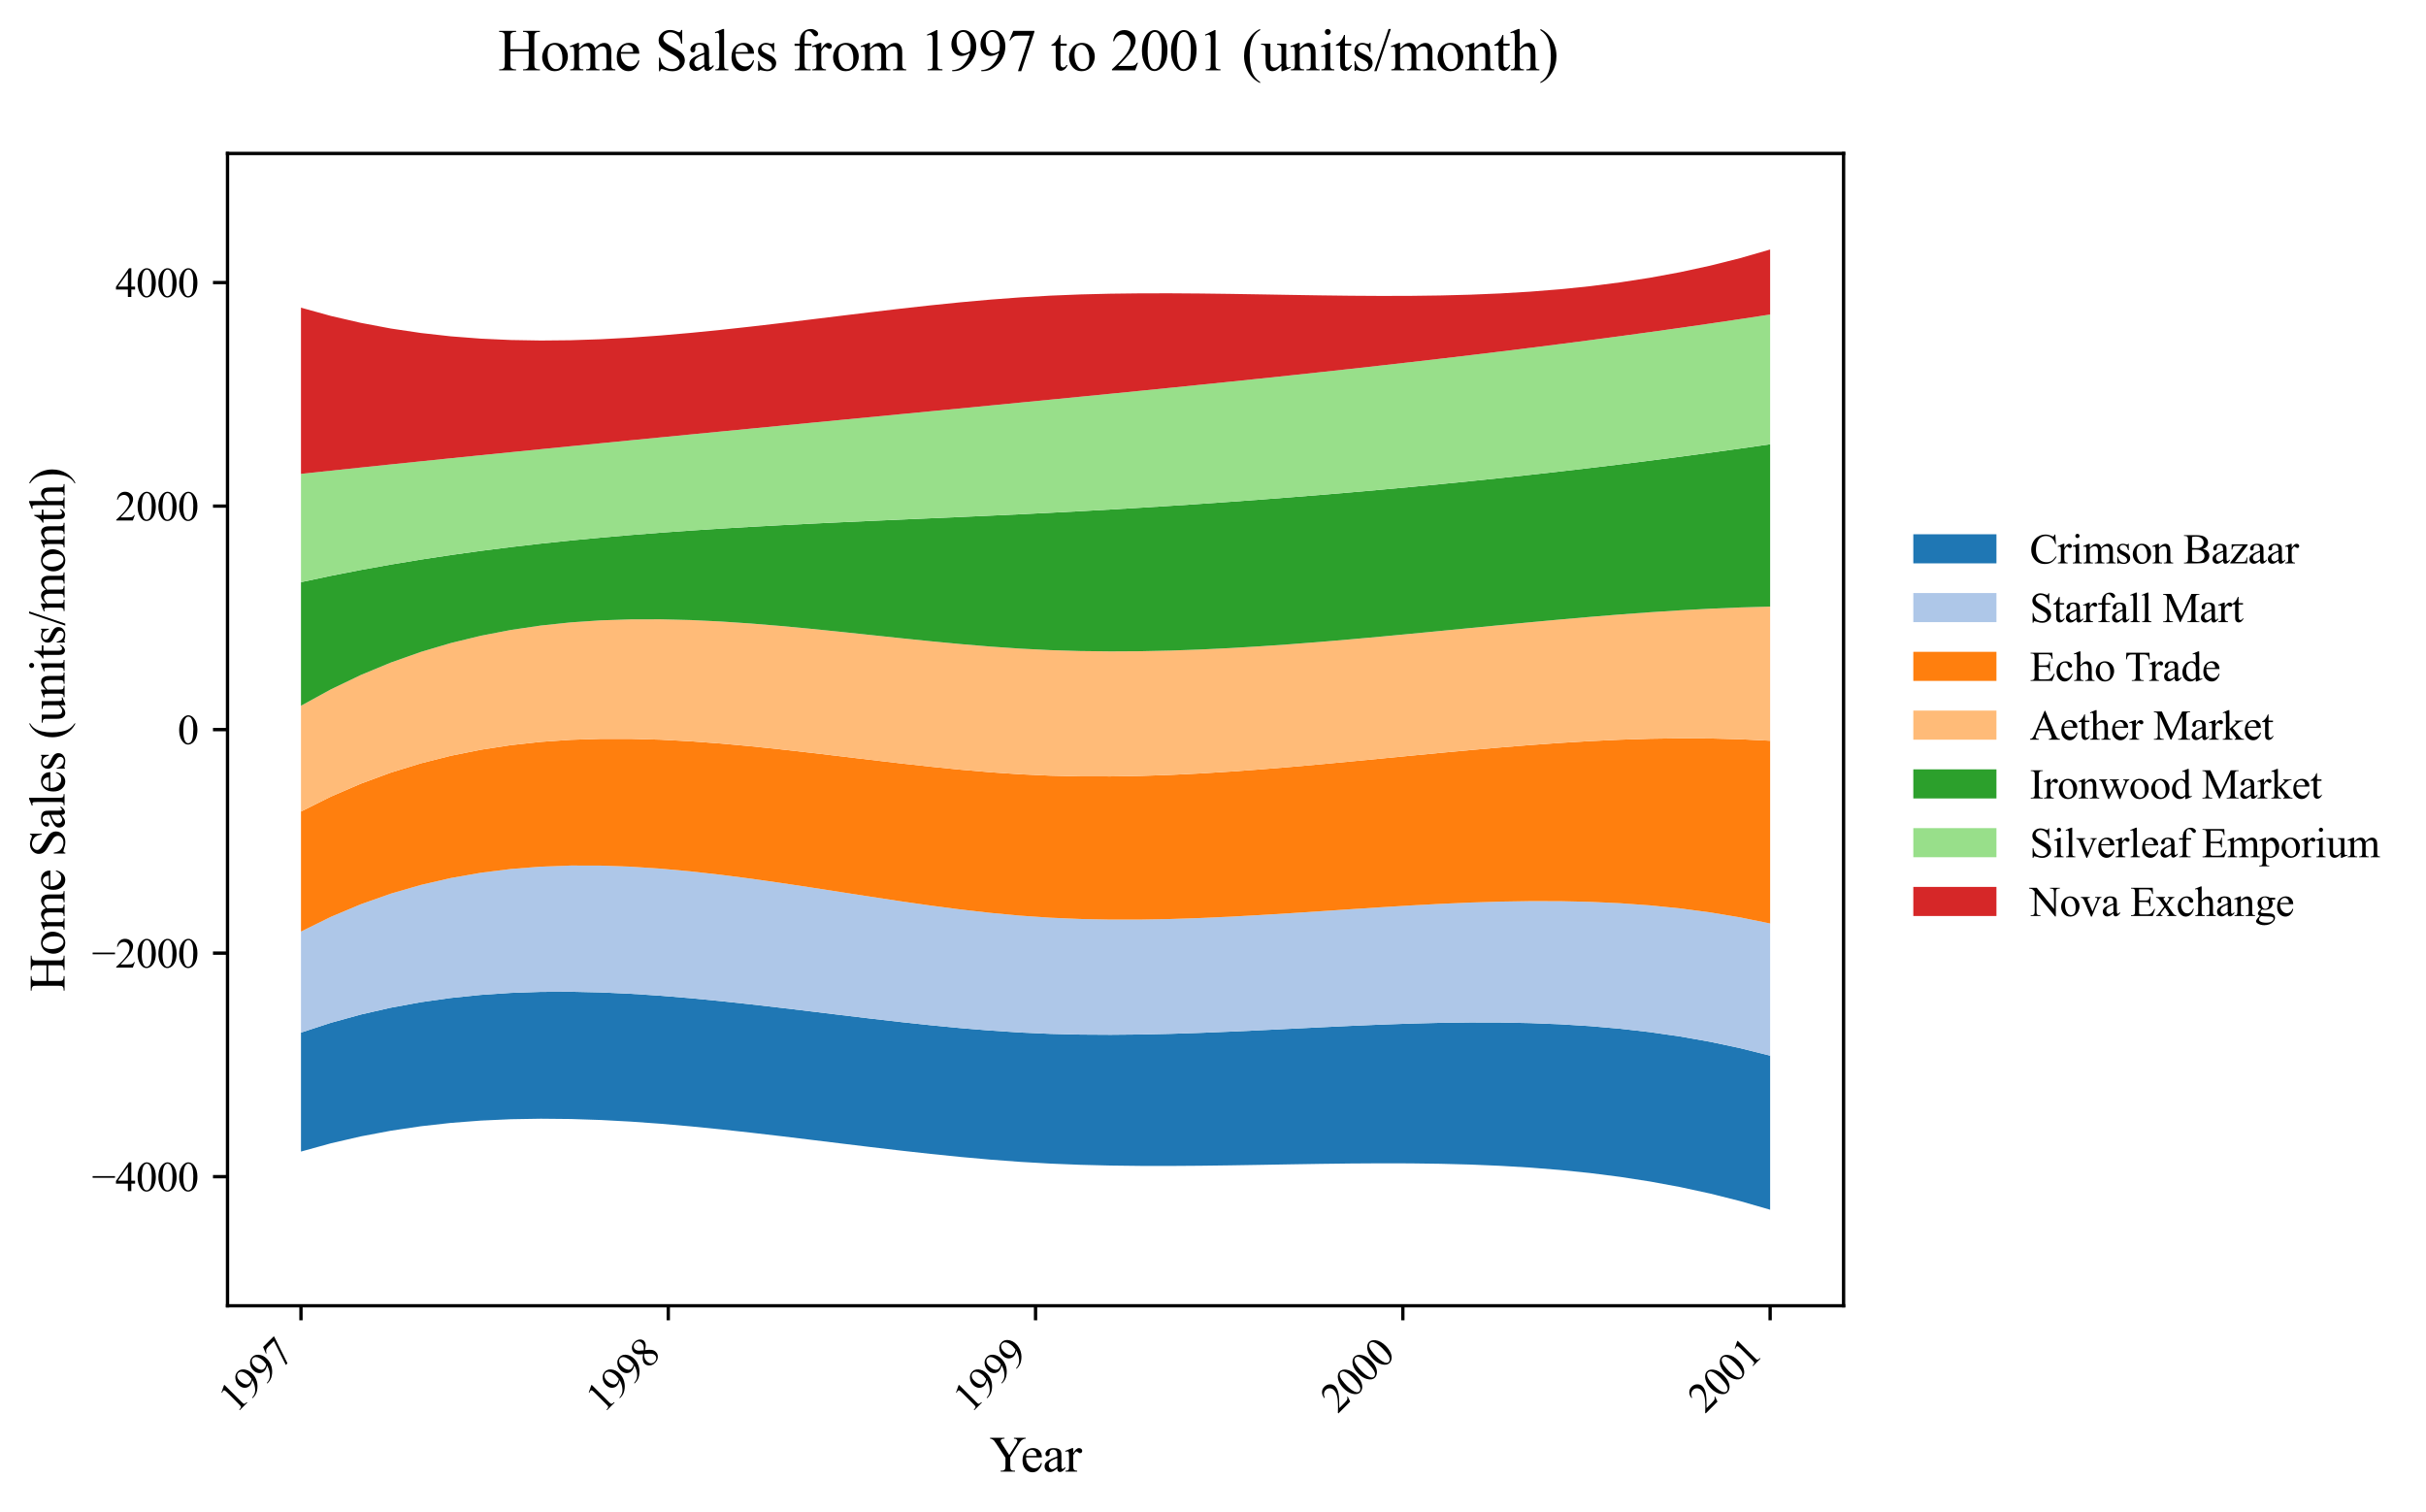 <?xml version="1.0" encoding="utf-8" standalone="no"?>
<!DOCTYPE svg PUBLIC "-//W3C//DTD SVG 1.1//EN"
  "http://www.w3.org/Graphics/SVG/1.1/DTD/svg11.dtd">
<svg xmlns:xlink="http://www.w3.org/1999/xlink" width="583.658pt" height="363.785pt" viewBox="0 0 583.658 363.785" xmlns="http://www.w3.org/2000/svg" version="1.1">
 <defs>
  <style type="text/css">*{stroke-linejoin: round; stroke-linecap: butt}</style>
 </defs>
 <g id="figure_1">
  <g id="patch_1">
   <path d="M 0 363.785 
L 583.658 363.785 
L 583.658 0 
L 0 0 
z
" style="fill: #ffffff"/>
  </g>
  <g id="axes_1">
   <g id="patch_2">
    <path d="M 54.738 314.121 
L 443.538 314.121 
L 443.538 36.921 
L 54.738 36.921 
z
" style="fill: #ffffff"/>
   </g>
   <g id="PolyCollection_1">
    <path d="M 72.411 248.404 
L 72.411 277.028 
L 79.625 275.035 
L 86.838 273.368 
L 94.051 272.009 
L 101.265 270.936 
L 108.478 270.131 
L 115.691 269.575 
L 122.905 269.246 
L 130.118 269.126 
L 137.331 269.195 
L 144.545 269.433 
L 151.758 269.821 
L 158.971 270.338 
L 166.185 270.966 
L 173.398 271.684 
L 180.612 272.473 
L 187.825 273.313 
L 195.038 274.184 
L 202.252 275.067 
L 209.465 275.942 
L 216.678 276.79 
L 223.892 277.59 
L 231.105 278.323 
L 238.318 278.97 
L 245.532 279.51 
L 252.745 279.925 
L 259.958 280.213 
L 267.172 280.391 
L 274.385 280.476 
L 281.599 280.485 
L 288.812 280.435 
L 296.025 280.343 
L 303.239 280.226 
L 310.452 280.102 
L 317.665 279.987 
L 324.879 279.899 
L 332.092 279.854 
L 339.305 279.87 
L 346.519 279.964 
L 353.732 280.152 
L 360.945 280.453 
L 368.159 280.883 
L 375.372 281.459 
L 382.586 282.198 
L 389.799 283.118 
L 397.012 284.235 
L 404.226 285.567 
L 411.439 287.131 
L 418.652 288.943 
L 425.866 291.021 
L 425.866 253.951 
L 425.866 253.951 
L 418.652 252.15 
L 411.439 250.62 
L 404.226 249.344 
L 397.012 248.302 
L 389.799 247.478 
L 382.586 246.851 
L 375.372 246.405 
L 368.159 246.121 
L 360.945 245.981 
L 353.732 245.966 
L 346.519 246.059 
L 339.305 246.24 
L 332.092 246.492 
L 324.879 246.796 
L 317.665 247.135 
L 310.452 247.49 
L 303.239 247.842 
L 296.025 248.174 
L 288.812 248.467 
L 281.599 248.702 
L 274.385 248.863 
L 267.172 248.93 
L 259.958 248.885 
L 252.745 248.71 
L 245.532 248.388 
L 238.318 247.92 
L 231.105 247.329 
L 223.892 246.636 
L 216.678 245.864 
L 209.465 245.036 
L 202.252 244.174 
L 195.038 243.3 
L 187.825 242.437 
L 180.612 241.607 
L 173.398 240.832 
L 166.185 240.136 
L 158.971 239.541 
L 151.758 239.068 
L 144.545 238.741 
L 137.331 238.582 
L 130.118 238.613 
L 122.905 238.857 
L 115.691 239.336 
L 108.478 240.072 
L 101.265 241.089 
L 94.051 242.408 
L 86.838 244.052 
L 79.625 246.043 
L 72.411 248.404 
z
" clip-path="url(#p6e2a3ab4d4)" style="fill: #1f77b4"/>
   </g>
   <g id="PolyCollection_2">
    <path d="M 72.411 224.101 
L 72.411 248.404 
L 79.625 246.043 
L 86.838 244.052 
L 94.051 242.408 
L 101.265 241.089 
L 108.478 240.072 
L 115.691 239.336 
L 122.905 238.857 
L 130.118 238.613 
L 137.331 238.582 
L 144.545 238.741 
L 151.758 239.068 
L 158.971 239.541 
L 166.185 240.136 
L 173.398 240.832 
L 180.612 241.607 
L 187.825 242.437 
L 195.038 243.3 
L 202.252 244.174 
L 209.465 245.036 
L 216.678 245.864 
L 223.892 246.636 
L 231.105 247.329 
L 238.318 247.92 
L 245.532 248.388 
L 252.745 248.71 
L 259.958 248.885 
L 267.172 248.93 
L 274.385 248.863 
L 281.599 248.702 
L 288.812 248.467 
L 296.025 248.174 
L 303.239 247.842 
L 310.452 247.49 
L 317.665 247.135 
L 324.879 246.796 
L 332.092 246.492 
L 339.305 246.24 
L 346.519 246.059 
L 353.732 245.966 
L 360.945 245.981 
L 368.159 246.121 
L 375.372 246.405 
L 382.586 246.851 
L 389.799 247.478 
L 397.012 248.302 
L 404.226 249.344 
L 411.439 250.62 
L 418.652 252.15 
L 425.866 253.951 
L 425.866 222.16 
L 425.866 222.16 
L 418.652 220.689 
L 411.439 219.486 
L 404.226 218.53 
L 397.012 217.803 
L 389.799 217.284 
L 382.586 216.953 
L 375.372 216.792 
L 368.159 216.779 
L 360.945 216.896 
L 353.732 217.122 
L 346.519 217.439 
L 339.305 217.825 
L 332.092 218.263 
L 324.879 218.731 
L 317.665 219.21 
L 310.452 219.681 
L 303.239 220.123 
L 296.025 220.518 
L 288.812 220.844 
L 281.599 221.083 
L 274.385 221.215 
L 267.172 221.221 
L 259.958 221.079 
L 252.745 220.771 
L 245.532 220.279 
L 238.318 219.606 
L 231.105 218.784 
L 223.892 217.841 
L 216.678 216.809 
L 209.465 215.717 
L 202.252 214.597 
L 195.038 213.478 
L 187.825 212.391 
L 180.612 211.366 
L 173.398 210.433 
L 166.185 209.624 
L 158.971 208.968 
L 151.758 208.495 
L 144.545 208.237 
L 137.331 208.223 
L 130.118 208.483 
L 122.905 209.049 
L 115.691 209.95 
L 108.478 211.217 
L 101.265 212.88 
L 94.051 214.97 
L 86.838 217.516 
L 79.625 220.55 
L 72.411 224.101 
z
" clip-path="url(#p6e2a3ab4d4)" style="fill: #aec7e8"/>
   </g>
   <g id="PolyCollection_3">
    <path d="M 72.411 195.229 
L 72.411 224.101 
L 79.625 220.55 
L 86.838 217.516 
L 94.051 214.97 
L 101.265 212.88 
L 108.478 211.217 
L 115.691 209.95 
L 122.905 209.049 
L 130.118 208.483 
L 137.331 208.223 
L 144.545 208.237 
L 151.758 208.495 
L 158.971 208.968 
L 166.185 209.624 
L 173.398 210.433 
L 180.612 211.366 
L 187.825 212.391 
L 195.038 213.478 
L 202.252 214.597 
L 209.465 215.717 
L 216.678 216.809 
L 223.892 217.841 
L 231.105 218.784 
L 238.318 219.606 
L 245.532 220.279 
L 252.745 220.771 
L 259.958 221.079 
L 267.172 221.221 
L 274.385 221.215 
L 281.599 221.083 
L 288.812 220.844 
L 296.025 220.518 
L 303.239 220.123 
L 310.452 219.681 
L 317.665 219.21 
L 324.879 218.731 
L 332.092 218.263 
L 339.305 217.825 
L 346.519 217.439 
L 353.732 217.122 
L 360.945 216.896 
L 368.159 216.779 
L 375.372 216.792 
L 382.586 216.953 
L 389.799 217.284 
L 397.012 217.803 
L 404.226 218.53 
L 411.439 219.486 
L 418.652 220.689 
L 425.866 222.16 
L 425.866 178.193 
L 425.866 178.193 
L 418.652 177.837 
L 411.439 177.648 
L 404.226 177.613 
L 397.012 177.717 
L 389.799 177.944 
L 382.586 178.282 
L 375.372 178.715 
L 368.159 179.228 
L 360.945 179.808 
L 353.732 180.44 
L 346.519 181.109 
L 339.305 181.8 
L 332.092 182.5 
L 324.879 183.194 
L 317.665 183.867 
L 310.452 184.505 
L 303.239 185.093 
L 296.025 185.616 
L 288.812 186.062 
L 281.599 186.414 
L 274.385 186.658 
L 267.172 186.78 
L 259.958 186.765 
L 252.745 186.6 
L 245.532 186.269 
L 238.318 185.781 
L 231.105 185.161 
L 223.892 184.439 
L 216.678 183.642 
L 209.465 182.799 
L 202.252 181.937 
L 195.038 181.084 
L 187.825 180.269 
L 180.612 179.519 
L 173.398 178.864 
L 166.185 178.329 
L 158.971 177.945 
L 151.758 177.739 
L 144.545 177.738 
L 137.331 177.971 
L 130.118 178.467 
L 122.905 179.252 
L 115.691 180.356 
L 108.478 181.805 
L 101.265 183.629 
L 94.051 185.856 
L 86.838 188.512 
L 79.625 191.627 
L 72.411 195.229 
z
" clip-path="url(#p6e2a3ab4d4)" style="fill: #ff7f0e"/>
   </g>
   <g id="PolyCollection_4">
    <path d="M 72.411 169.775 
L 72.411 195.229 
L 79.625 191.627 
L 86.838 188.512 
L 94.051 185.856 
L 101.265 183.629 
L 108.478 181.805 
L 115.691 180.356 
L 122.905 179.252 
L 130.118 178.467 
L 137.331 177.971 
L 144.545 177.738 
L 151.758 177.739 
L 158.971 177.945 
L 166.185 178.329 
L 173.398 178.864 
L 180.612 179.519 
L 187.825 180.269 
L 195.038 181.084 
L 202.252 181.937 
L 209.465 182.799 
L 216.678 183.642 
L 223.892 184.439 
L 231.105 185.161 
L 238.318 185.781 
L 245.532 186.269 
L 252.745 186.6 
L 259.958 186.765 
L 267.172 186.78 
L 274.385 186.658 
L 281.599 186.414 
L 288.812 186.062 
L 296.025 185.616 
L 303.239 185.093 
L 310.452 184.505 
L 317.665 183.867 
L 324.879 183.194 
L 332.092 182.5 
L 339.305 181.8 
L 346.519 181.109 
L 353.732 180.44 
L 360.945 179.808 
L 368.159 179.228 
L 375.372 178.715 
L 382.586 178.282 
L 389.799 177.944 
L 397.012 177.717 
L 404.226 177.613 
L 411.439 177.648 
L 418.652 177.837 
L 425.866 178.193 
L 425.866 145.928 
L 425.866 145.928 
L 418.652 146.131 
L 411.439 146.432 
L 404.226 146.82 
L 397.012 147.283 
L 389.799 147.813 
L 382.586 148.398 
L 375.372 149.027 
L 368.159 149.691 
L 360.945 150.378 
L 353.732 151.079 
L 346.519 151.783 
L 339.305 152.478 
L 332.092 153.156 
L 324.879 153.805 
L 317.665 154.414 
L 310.452 154.974 
L 303.239 155.473 
L 296.025 155.902 
L 288.812 156.249 
L 281.599 156.505 
L 274.385 156.659 
L 267.172 156.699 
L 259.958 156.617 
L 252.745 156.4 
L 245.532 156.04 
L 238.318 155.546 
L 231.105 154.942 
L 223.892 154.258 
L 216.678 153.521 
L 209.465 152.757 
L 202.252 151.995 
L 195.038 151.261 
L 187.825 150.584 
L 180.612 149.99 
L 173.398 149.507 
L 166.185 149.163 
L 158.971 148.985 
L 151.758 149 
L 144.545 149.236 
L 137.331 149.72 
L 130.118 150.48 
L 122.905 151.543 
L 115.691 152.937 
L 108.478 154.688 
L 101.265 156.825 
L 94.051 159.374 
L 86.838 162.364 
L 79.625 165.822 
L 72.411 169.775 
z
" clip-path="url(#p6e2a3ab4d4)" style="fill: #ffbb78"/>
   </g>
   <g id="PolyCollection_5">
    <path d="M 72.411 140.046 
L 72.411 169.775 
L 79.625 165.822 
L 86.838 162.364 
L 94.051 159.374 
L 101.265 156.825 
L 108.478 154.688 
L 115.691 152.937 
L 122.905 151.543 
L 130.118 150.48 
L 137.331 149.72 
L 144.545 149.236 
L 151.758 149 
L 158.971 148.985 
L 166.185 149.163 
L 173.398 149.507 
L 180.612 149.99 
L 187.825 150.584 
L 195.038 151.261 
L 202.252 151.995 
L 209.465 152.757 
L 216.678 153.521 
L 223.892 154.258 
L 231.105 154.942 
L 238.318 155.546 
L 245.532 156.04 
L 252.745 156.4 
L 259.958 156.617 
L 267.172 156.699 
L 274.385 156.659 
L 281.599 156.505 
L 288.812 156.249 
L 296.025 155.902 
L 303.239 155.473 
L 310.452 154.974 
L 317.665 154.414 
L 324.879 153.805 
L 332.092 153.156 
L 339.305 152.478 
L 346.519 151.783 
L 353.732 151.079 
L 360.945 150.378 
L 368.159 149.691 
L 375.372 149.027 
L 382.586 148.398 
L 389.799 147.813 
L 397.012 147.283 
L 404.226 146.82 
L 411.439 146.432 
L 418.652 146.131 
L 425.866 145.928 
L 425.866 106.871 
L 425.866 106.871 
L 418.652 107.904 
L 411.439 108.903 
L 404.226 109.87 
L 397.012 110.804 
L 389.799 111.705 
L 382.586 112.575 
L 375.372 113.414 
L 368.159 114.223 
L 360.945 115.001 
L 353.732 115.749 
L 346.519 116.468 
L 339.305 117.158 
L 332.092 117.819 
L 324.879 118.453 
L 317.665 119.059 
L 310.452 119.638 
L 303.239 120.19 
L 296.025 120.717 
L 288.812 121.217 
L 281.599 121.692 
L 274.385 122.143 
L 267.172 122.569 
L 259.958 122.971 
L 252.745 123.35 
L 245.532 123.706 
L 238.318 124.043 
L 231.105 124.366 
L 223.892 124.68 
L 216.678 124.993 
L 209.465 125.31 
L 202.252 125.638 
L 195.038 125.981 
L 187.825 126.346 
L 180.612 126.739 
L 173.398 127.166 
L 166.185 127.633 
L 158.971 128.146 
L 151.758 128.71 
L 144.545 129.333 
L 137.331 130.019 
L 130.118 130.775 
L 122.905 131.606 
L 115.691 132.519 
L 108.478 133.52 
L 101.265 134.614 
L 94.051 135.808 
L 86.838 137.107 
L 79.625 138.518 
L 72.411 140.046 
z
" clip-path="url(#p6e2a3ab4d4)" style="fill: #2ca02c"/>
   </g>
   <g id="PolyCollection_6">
    <path d="M 72.411 113.991 
L 72.411 140.046 
L 79.625 138.518 
L 86.838 137.107 
L 94.051 135.808 
L 101.265 134.614 
L 108.478 133.52 
L 115.691 132.519 
L 122.905 131.606 
L 130.118 130.775 
L 137.331 130.019 
L 144.545 129.333 
L 151.758 128.71 
L 158.971 128.146 
L 166.185 127.633 
L 173.398 127.166 
L 180.612 126.739 
L 187.825 126.346 
L 195.038 125.981 
L 202.252 125.638 
L 209.465 125.31 
L 216.678 124.993 
L 223.892 124.68 
L 231.105 124.366 
L 238.318 124.043 
L 245.532 123.706 
L 252.745 123.35 
L 259.958 122.971 
L 267.172 122.569 
L 274.385 122.143 
L 281.599 121.692 
L 288.812 121.217 
L 296.025 120.717 
L 303.239 120.19 
L 310.452 119.638 
L 317.665 119.059 
L 324.879 118.453 
L 332.092 117.819 
L 339.305 117.158 
L 346.519 116.468 
L 353.732 115.749 
L 360.945 115.001 
L 368.159 114.223 
L 375.372 113.414 
L 382.586 112.575 
L 389.799 111.705 
L 397.012 110.804 
L 404.226 109.87 
L 411.439 108.903 
L 418.652 107.904 
L 425.866 106.871 
L 425.866 75.662 
L 425.866 75.662 
L 418.652 76.759 
L 411.439 77.827 
L 404.226 78.866 
L 397.012 79.878 
L 389.799 80.864 
L 382.586 81.824 
L 375.372 82.761 
L 368.159 83.675 
L 360.945 84.567 
L 353.732 85.439 
L 346.519 86.291 
L 339.305 87.125 
L 332.092 87.943 
L 324.879 88.744 
L 317.665 89.531 
L 310.452 90.304 
L 303.239 91.064 
L 296.025 91.814 
L 288.812 92.553 
L 281.599 93.283 
L 274.385 94.006 
L 267.172 94.722 
L 259.958 95.432 
L 252.745 96.138 
L 245.532 96.841 
L 238.318 97.542 
L 231.105 98.24 
L 223.892 98.937 
L 216.678 99.633 
L 209.465 100.328 
L 202.252 101.023 
L 195.038 101.718 
L 187.825 102.414 
L 180.612 103.111 
L 173.398 103.81 
L 166.185 104.51 
L 158.971 105.213 
L 151.758 105.919 
L 144.545 106.628 
L 137.331 107.34 
L 130.118 108.057 
L 122.905 108.778 
L 115.691 109.504 
L 108.478 110.236 
L 101.265 110.974 
L 94.051 111.717 
L 86.838 112.468 
L 79.625 113.226 
L 72.411 113.991 
z
" clip-path="url(#p6e2a3ab4d4)" style="fill: #98df8a"/>
   </g>
   <g id="PolyCollection_7">
    <path d="M 72.411 74.014 
L 72.411 113.991 
L 79.625 113.226 
L 86.838 112.468 
L 94.051 111.717 
L 101.265 110.974 
L 108.478 110.236 
L 115.691 109.504 
L 122.905 108.778 
L 130.118 108.057 
L 137.331 107.34 
L 144.545 106.628 
L 151.758 105.919 
L 158.971 105.213 
L 166.185 104.51 
L 173.398 103.81 
L 180.612 103.111 
L 187.825 102.414 
L 195.038 101.718 
L 202.252 101.023 
L 209.465 100.328 
L 216.678 99.633 
L 223.892 98.937 
L 231.105 98.24 
L 238.318 97.542 
L 245.532 96.841 
L 252.745 96.138 
L 259.958 95.432 
L 267.172 94.722 
L 274.385 94.006 
L 281.599 93.283 
L 288.812 92.553 
L 296.025 91.814 
L 303.239 91.064 
L 310.452 90.304 
L 317.665 89.531 
L 324.879 88.744 
L 332.092 87.943 
L 339.305 87.125 
L 346.519 86.291 
L 353.732 85.439 
L 360.945 84.567 
L 368.159 83.675 
L 375.372 82.761 
L 382.586 81.824 
L 389.799 80.864 
L 397.012 79.878 
L 404.226 78.866 
L 411.439 77.827 
L 418.652 76.759 
L 425.866 75.662 
L 425.866 60.021 
L 425.866 60.021 
L 418.652 62.099 
L 411.439 63.912 
L 404.226 65.475 
L 397.012 66.807 
L 389.799 67.924 
L 382.586 68.844 
L 375.372 69.583 
L 368.159 70.16 
L 360.945 70.589 
L 353.732 70.89 
L 346.519 71.079 
L 339.305 71.173 
L 332.092 71.189 
L 324.879 71.144 
L 317.665 71.055 
L 310.452 70.94 
L 303.239 70.816 
L 296.025 70.699 
L 288.812 70.608 
L 281.599 70.557 
L 274.385 70.566 
L 267.172 70.651 
L 259.958 70.829 
L 252.745 71.118 
L 245.532 71.533 
L 238.318 72.073 
L 231.105 72.719 
L 223.892 73.452 
L 216.678 74.253 
L 209.465 75.1 
L 202.252 75.975 
L 195.038 76.858 
L 187.825 77.73 
L 180.612 78.57 
L 173.398 79.359 
L 166.185 80.077 
L 158.971 80.704 
L 151.758 81.222 
L 144.545 81.609 
L 137.331 81.847 
L 130.118 81.916 
L 122.905 81.796 
L 115.691 81.468 
L 108.478 80.911 
L 101.265 80.106 
L 94.051 79.034 
L 86.838 77.674 
L 79.625 76.008 
L 72.411 74.014 
z
" clip-path="url(#p6e2a3ab4d4)" style="fill: #d62728"/>
   </g>
   <g id="matplotlib.axis_1">
    <g id="xtick_1">
     <g id="line2d_1">
      <defs>
       <path id="m3b39e4add0" d="M 0 0 
L 0 3.5 
" style="stroke: #000000; stroke-width: 0.8"/>
      </defs>
      <g>
       <use xlink:href="#m3b39e4add0" x="72.411" y="314.121" style="stroke: #000000; stroke-width: 0.8"/>
      </g>
     </g>
     <g id="text_1">
      <!-- 1997 -->
      <g transform="translate(56.756 340.173) rotate(-45) scale(0.1 -0.1)">
       <defs>
        <path id="TimesNewRomanPSMT-31" d="M 750 3822 
L 1781 4325 
L 1884 4325 
L 1884 747 
Q 1884 391 1914 303 
Q 1944 216 2037 169 
Q 2131 122 2419 116 
L 2419 0 
L 825 0 
L 825 116 
Q 1125 122 1212 167 
Q 1300 213 1334 289 
Q 1369 366 1369 747 
L 1369 3034 
Q 1369 3497 1338 3628 
Q 1316 3728 1258 3775 
Q 1200 3822 1119 3822 
Q 1003 3822 797 3725 
L 750 3822 
z
" transform="scale(0.016)"/>
        <path id="TimesNewRomanPSMT-39" d="M 338 -88 
L 338 28 
Q 744 34 1094 217 
Q 1444 400 1770 856 
Q 2097 1313 2225 1859 
Q 1734 1544 1338 1544 
Q 891 1544 572 1889 
Q 253 2234 253 2806 
Q 253 3363 572 3797 
Q 956 4325 1575 4325 
Q 2097 4325 2469 3894 
Q 2925 3359 2925 2575 
Q 2925 1869 2578 1258 
Q 2231 647 1613 244 
Q 1109 -88 516 -88 
L 338 -88 
z
M 2275 2091 
Q 2331 2497 2331 2741 
Q 2331 3044 2228 3395 
Q 2125 3747 1936 3934 
Q 1747 4122 1506 4122 
Q 1228 4122 1018 3872 
Q 809 3622 809 3128 
Q 809 2469 1088 2097 
Q 1291 1828 1588 1828 
Q 1731 1828 1928 1897 
Q 2125 1966 2275 2091 
z
" transform="scale(0.016)"/>
        <path id="TimesNewRomanPSMT-37" d="M 644 4238 
L 2916 4238 
L 2916 4119 
L 1503 -88 
L 1153 -88 
L 2419 3728 
L 1253 3728 
Q 900 3728 750 3644 
Q 488 3500 328 3200 
L 238 3234 
L 644 4238 
z
" transform="scale(0.016)"/>
       </defs>
       <use xlink:href="#TimesNewRomanPSMT-31"/>
       <use xlink:href="#TimesNewRomanPSMT-39" x="50"/>
       <use xlink:href="#TimesNewRomanPSMT-39" x="100"/>
       <use xlink:href="#TimesNewRomanPSMT-37" x="150"/>
      </g>
     </g>
    </g>
    <g id="xtick_2">
     <g id="line2d_2">
      <g>
       <use xlink:href="#m3b39e4add0" x="160.775" y="314.121" style="stroke: #000000; stroke-width: 0.8"/>
      </g>
     </g>
     <g id="text_2">
      <!-- 1998 -->
      <g transform="translate(145.12 340.173) rotate(-45) scale(0.1 -0.1)">
       <defs>
        <path id="TimesNewRomanPSMT-38" d="M 1228 2134 
Q 725 2547 579 2797 
Q 434 3047 434 3316 
Q 434 3728 753 4026 
Q 1072 4325 1600 4325 
Q 2113 4325 2425 4047 
Q 2738 3769 2738 3413 
Q 2738 3175 2569 2928 
Q 2400 2681 1866 2347 
Q 2416 1922 2594 1678 
Q 2831 1359 2831 1006 
Q 2831 559 2490 242 
Q 2150 -75 1597 -75 
Q 994 -75 656 303 
Q 388 606 388 966 
Q 388 1247 577 1523 
Q 766 1800 1228 2134 
z
M 1719 2469 
Q 2094 2806 2194 3001 
Q 2294 3197 2294 3444 
Q 2294 3772 2109 3958 
Q 1925 4144 1606 4144 
Q 1288 4144 1088 3959 
Q 888 3775 888 3528 
Q 888 3366 970 3203 
Q 1053 3041 1206 2894 
L 1719 2469 
z
M 1375 2016 
Q 1116 1797 991 1539 
Q 866 1281 866 981 
Q 866 578 1086 336 
Q 1306 94 1647 94 
Q 1984 94 2187 284 
Q 2391 475 2391 747 
Q 2391 972 2272 1150 
Q 2050 1481 1375 2016 
z
" transform="scale(0.016)"/>
       </defs>
       <use xlink:href="#TimesNewRomanPSMT-31"/>
       <use xlink:href="#TimesNewRomanPSMT-39" x="50"/>
       <use xlink:href="#TimesNewRomanPSMT-39" x="100"/>
       <use xlink:href="#TimesNewRomanPSMT-38" x="150"/>
      </g>
     </g>
    </g>
    <g id="xtick_3">
     <g id="line2d_3">
      <g>
       <use xlink:href="#m3b39e4add0" x="249.138" y="314.121" style="stroke: #000000; stroke-width: 0.8"/>
      </g>
     </g>
     <g id="text_3">
      <!-- 1999 -->
      <g transform="translate(233.484 340.173) rotate(-45) scale(0.1 -0.1)">
       <use xlink:href="#TimesNewRomanPSMT-31"/>
       <use xlink:href="#TimesNewRomanPSMT-39" x="50"/>
       <use xlink:href="#TimesNewRomanPSMT-39" x="100"/>
       <use xlink:href="#TimesNewRomanPSMT-39" x="150"/>
      </g>
     </g>
    </g>
    <g id="xtick_4">
     <g id="line2d_4">
      <g>
       <use xlink:href="#m3b39e4add0" x="337.502" y="314.121" style="stroke: #000000; stroke-width: 0.8"/>
      </g>
     </g>
     <g id="text_4">
      <!-- 2000 -->
      <g transform="translate(321.847 340.173) rotate(-45) scale(0.1 -0.1)">
       <defs>
        <path id="TimesNewRomanPSMT-32" d="M 2934 816 
L 2638 0 
L 138 0 
L 138 116 
Q 1241 1122 1691 1759 
Q 2141 2397 2141 2925 
Q 2141 3328 1894 3587 
Q 1647 3847 1303 3847 
Q 991 3847 742 3664 
Q 494 3481 375 3128 
L 259 3128 
Q 338 3706 661 4015 
Q 984 4325 1469 4325 
Q 1984 4325 2329 3994 
Q 2675 3663 2675 3213 
Q 2675 2891 2525 2569 
Q 2294 2063 1775 1497 
Q 997 647 803 472 
L 1909 472 
Q 2247 472 2383 497 
Q 2519 522 2628 598 
Q 2738 675 2819 816 
L 2934 816 
z
" transform="scale(0.016)"/>
        <path id="TimesNewRomanPSMT-30" d="M 231 2094 
Q 231 2819 450 3342 
Q 669 3866 1031 4122 
Q 1313 4325 1613 4325 
Q 2100 4325 2488 3828 
Q 2972 3213 2972 2159 
Q 2972 1422 2759 906 
Q 2547 391 2217 158 
Q 1888 -75 1581 -75 
Q 975 -75 572 641 
Q 231 1244 231 2094 
z
M 844 2016 
Q 844 1141 1059 588 
Q 1238 122 1591 122 
Q 1759 122 1940 273 
Q 2122 425 2216 781 
Q 2359 1319 2359 2297 
Q 2359 3022 2209 3506 
Q 2097 3866 1919 4016 
Q 1791 4119 1609 4119 
Q 1397 4119 1231 3928 
Q 1006 3669 925 3112 
Q 844 2556 844 2016 
z
" transform="scale(0.016)"/>
       </defs>
       <use xlink:href="#TimesNewRomanPSMT-32"/>
       <use xlink:href="#TimesNewRomanPSMT-30" x="50"/>
       <use xlink:href="#TimesNewRomanPSMT-30" x="100"/>
       <use xlink:href="#TimesNewRomanPSMT-30" x="150"/>
      </g>
     </g>
    </g>
    <g id="xtick_5">
     <g id="line2d_5">
      <g>
       <use xlink:href="#m3b39e4add0" x="425.866" y="314.121" style="stroke: #000000; stroke-width: 0.8"/>
      </g>
     </g>
     <g id="text_5">
      <!-- 2001 -->
      <g transform="translate(410.211 340.173) rotate(-45) scale(0.1 -0.1)">
       <use xlink:href="#TimesNewRomanPSMT-32"/>
       <use xlink:href="#TimesNewRomanPSMT-30" x="50"/>
       <use xlink:href="#TimesNewRomanPSMT-30" x="100"/>
       <use xlink:href="#TimesNewRomanPSMT-31" x="150"/>
      </g>
     </g>
    </g>
    <g id="text_6">
     <!-- Year -->
     <g transform="translate(238.081 354.018) scale(0.12 -0.12)">
      <defs>
       <path id="TimesNewRomanPSMT-59" d="M 3050 4238 
L 4528 4238 
L 4528 4122 
L 4447 4122 
Q 4366 4122 4209 4050 
Q 4053 3978 3925 3843 
Q 3797 3709 3609 3406 
L 2588 1797 
L 2588 734 
Q 2588 344 2675 247 
Q 2794 116 3050 116 
L 3188 116 
L 3188 0 
L 1388 0 
L 1388 116 
L 1538 116 
Q 1806 116 1919 278 
Q 1988 378 1988 734 
L 1988 1738 
L 825 3513 
Q 619 3825 545 3903 
Q 472 3981 241 4091 
Q 178 4122 59 4122 
L 59 4238 
L 1872 4238 
L 1872 4122 
L 1778 4122 
Q 1631 4122 1507 4053 
Q 1384 3984 1384 3847 
Q 1384 3734 1575 3441 
L 2459 2075 
L 3291 3381 
Q 3478 3675 3478 3819 
Q 3478 3906 3433 3975 
Q 3388 4044 3303 4083 
Q 3219 4122 3050 4122 
L 3050 4238 
z
" transform="scale(0.016)"/>
       <path id="TimesNewRomanPSMT-65" d="M 681 1784 
Q 678 1147 991 784 
Q 1303 422 1725 422 
Q 2006 422 2214 576 
Q 2422 731 2563 1106 
L 2659 1044 
Q 2594 616 2278 264 
Q 1963 -88 1488 -88 
Q 972 -88 605 314 
Q 238 716 238 1394 
Q 238 2128 614 2539 
Q 991 2950 1559 2950 
Q 2041 2950 2350 2633 
Q 2659 2316 2659 1784 
L 681 1784 
z
M 681 1966 
L 2006 1966 
Q 1991 2241 1941 2353 
Q 1863 2528 1708 2628 
Q 1553 2728 1384 2728 
Q 1125 2728 920 2526 
Q 716 2325 681 1966 
z
" transform="scale(0.016)"/>
       <path id="TimesNewRomanPSMT-61" d="M 1822 413 
Q 1381 72 1269 19 
Q 1100 -59 909 -59 
Q 613 -59 420 144 
Q 228 347 228 678 
Q 228 888 322 1041 
Q 450 1253 767 1440 
Q 1084 1628 1822 1897 
L 1822 2009 
Q 1822 2438 1686 2597 
Q 1550 2756 1291 2756 
Q 1094 2756 978 2650 
Q 859 2544 859 2406 
L 866 2225 
Q 866 2081 792 2003 
Q 719 1925 600 1925 
Q 484 1925 411 2006 
Q 338 2088 338 2228 
Q 338 2497 613 2722 
Q 888 2947 1384 2947 
Q 1766 2947 2009 2819 
Q 2194 2722 2281 2516 
Q 2338 2381 2338 1966 
L 2338 994 
Q 2338 584 2353 492 
Q 2369 400 2405 369 
Q 2441 338 2488 338 
Q 2538 338 2575 359 
Q 2641 400 2828 588 
L 2828 413 
Q 2478 -56 2159 -56 
Q 2006 -56 1915 50 
Q 1825 156 1822 413 
z
M 1822 616 
L 1822 1706 
Q 1350 1519 1213 1441 
Q 966 1303 859 1153 
Q 753 1003 753 825 
Q 753 600 887 451 
Q 1022 303 1197 303 
Q 1434 303 1822 616 
z
" transform="scale(0.016)"/>
       <path id="TimesNewRomanPSMT-72" d="M 1038 2947 
L 1038 2303 
Q 1397 2947 1775 2947 
Q 1947 2947 2059 2842 
Q 2172 2738 2172 2600 
Q 2172 2478 2090 2393 
Q 2009 2309 1897 2309 
Q 1788 2309 1652 2417 
Q 1516 2525 1450 2525 
Q 1394 2525 1328 2463 
Q 1188 2334 1038 2041 
L 1038 669 
Q 1038 431 1097 309 
Q 1138 225 1241 169 
Q 1344 113 1538 113 
L 1538 0 
L 72 0 
L 72 113 
Q 291 113 397 181 
Q 475 231 506 341 
Q 522 394 522 644 
L 522 1753 
Q 522 2253 501 2348 
Q 481 2444 426 2487 
Q 372 2531 291 2531 
Q 194 2531 72 2484 
L 41 2597 
L 906 2947 
L 1038 2947 
z
" transform="scale(0.016)"/>
      </defs>
      <use xlink:href="#TimesNewRomanPSMT-59"/>
      <use xlink:href="#TimesNewRomanPSMT-65" x="62.217"/>
      <use xlink:href="#TimesNewRomanPSMT-61" x="106.602"/>
      <use xlink:href="#TimesNewRomanPSMT-72" x="150.986"/>
     </g>
    </g>
   </g>
   <g id="matplotlib.axis_2">
    <g id="ytick_1">
     <g id="line2d_6">
      <defs>
       <path id="m831cc5abf8" d="M 0 0 
L -3.5 0 
" style="stroke: #000000; stroke-width: 0.8"/>
      </defs>
      <g>
       <use xlink:href="#m831cc5abf8" x="54.738" y="283.067" style="stroke: #000000; stroke-width: 0.8"/>
      </g>
     </g>
     <g id="text_7">
      <!-- −4000 -->
      <g transform="translate(22.099 286.539) scale(0.1 -0.1)">
       <defs>
        <path id="TimesNewRomanPSMT-2212" d="M 3484 2000 
L 116 2000 
L 116 2256 
L 3484 2256 
L 3484 2000 
z
" transform="scale(0.016)"/>
        <path id="TimesNewRomanPSMT-34" d="M 2978 1563 
L 2978 1119 
L 2409 1119 
L 2409 0 
L 1894 0 
L 1894 1119 
L 100 1119 
L 100 1519 
L 2066 4325 
L 2409 4325 
L 2409 1563 
L 2978 1563 
z
M 1894 1563 
L 1894 3666 
L 406 1563 
L 1894 1563 
z
" transform="scale(0.016)"/>
       </defs>
       <use xlink:href="#TimesNewRomanPSMT-2212"/>
       <use xlink:href="#TimesNewRomanPSMT-34" x="56.396"/>
       <use xlink:href="#TimesNewRomanPSMT-30" x="106.396"/>
       <use xlink:href="#TimesNewRomanPSMT-30" x="156.396"/>
       <use xlink:href="#TimesNewRomanPSMT-30" x="206.396"/>
      </g>
     </g>
    </g>
    <g id="ytick_2">
     <g id="line2d_7">
      <g>
       <use xlink:href="#m831cc5abf8" x="54.738" y="229.294" style="stroke: #000000; stroke-width: 0.8"/>
      </g>
     </g>
     <g id="text_8">
      <!-- −2000 -->
      <g transform="translate(22.099 232.766) scale(0.1 -0.1)">
       <use xlink:href="#TimesNewRomanPSMT-2212"/>
       <use xlink:href="#TimesNewRomanPSMT-32" x="56.396"/>
       <use xlink:href="#TimesNewRomanPSMT-30" x="106.396"/>
       <use xlink:href="#TimesNewRomanPSMT-30" x="156.396"/>
       <use xlink:href="#TimesNewRomanPSMT-30" x="206.396"/>
      </g>
     </g>
    </g>
    <g id="ytick_3">
     <g id="line2d_8">
      <g>
       <use xlink:href="#m831cc5abf8" x="54.738" y="175.521" style="stroke: #000000; stroke-width: 0.8"/>
      </g>
     </g>
     <g id="text_9">
      <!-- 0 -->
      <g transform="translate(42.738 178.993) scale(0.1 -0.1)">
       <use xlink:href="#TimesNewRomanPSMT-30"/>
      </g>
     </g>
    </g>
    <g id="ytick_4">
     <g id="line2d_9">
      <g>
       <use xlink:href="#m831cc5abf8" x="54.738" y="121.748" style="stroke: #000000; stroke-width: 0.8"/>
      </g>
     </g>
     <g id="text_10">
      <!-- 2000 -->
      <g transform="translate(27.738 125.22) scale(0.1 -0.1)">
       <use xlink:href="#TimesNewRomanPSMT-32"/>
       <use xlink:href="#TimesNewRomanPSMT-30" x="50"/>
       <use xlink:href="#TimesNewRomanPSMT-30" x="100"/>
       <use xlink:href="#TimesNewRomanPSMT-30" x="150"/>
      </g>
     </g>
    </g>
    <g id="ytick_5">
     <g id="line2d_10">
      <g>
       <use xlink:href="#m831cc5abf8" x="54.738" y="67.975" style="stroke: #000000; stroke-width: 0.8"/>
      </g>
     </g>
     <g id="text_11">
      <!-- 4000 -->
      <g transform="translate(27.738 71.447) scale(0.1 -0.1)">
       <use xlink:href="#TimesNewRomanPSMT-34"/>
       <use xlink:href="#TimesNewRomanPSMT-30" x="50"/>
       <use xlink:href="#TimesNewRomanPSMT-30" x="100"/>
       <use xlink:href="#TimesNewRomanPSMT-30" x="150"/>
      </g>
     </g>
    </g>
    <g id="text_12">
     <!-- Home Sales (units/month) -->
     <g transform="translate(15.533 238.516) rotate(-90) scale(0.12 -0.12)">
      <defs>
       <path id="TimesNewRomanPSMT-48" d="M 1316 2272 
L 3284 2272 
L 3284 3484 
Q 3284 3809 3244 3913 
Q 3213 3991 3113 4047 
Q 2978 4122 2828 4122 
L 2678 4122 
L 2678 4238 
L 4491 4238 
L 4491 4122 
L 4341 4122 
Q 4191 4122 4056 4050 
Q 3956 4000 3920 3898 
Q 3884 3797 3884 3484 
L 3884 750 
Q 3884 428 3925 325 
Q 3956 247 4053 191 
Q 4191 116 4341 116 
L 4491 116 
L 4491 0 
L 2678 0 
L 2678 116 
L 2828 116 
Q 3088 116 3206 269 
Q 3284 369 3284 750 
L 3284 2041 
L 1316 2041 
L 1316 750 
Q 1316 428 1356 325 
Q 1388 247 1488 191 
Q 1622 116 1772 116 
L 1925 116 
L 1925 0 
L 109 0 
L 109 116 
L 259 116 
Q 522 116 641 269 
Q 716 369 716 750 
L 716 3484 
Q 716 3809 675 3913 
Q 644 3991 547 4047 
Q 409 4122 259 4122 
L 109 4122 
L 109 4238 
L 1925 4238 
L 1925 4122 
L 1772 4122 
Q 1622 4122 1488 4050 
Q 1391 4000 1353 3898 
Q 1316 3797 1316 3484 
L 1316 2272 
z
" transform="scale(0.016)"/>
       <path id="TimesNewRomanPSMT-6f" d="M 1600 2947 
Q 2250 2947 2644 2453 
Q 2978 2031 2978 1484 
Q 2978 1100 2793 706 
Q 2609 313 2286 112 
Q 1963 -88 1566 -88 
Q 919 -88 538 428 
Q 216 863 216 1403 
Q 216 1797 411 2186 
Q 606 2575 925 2761 
Q 1244 2947 1600 2947 
z
M 1503 2744 
Q 1338 2744 1170 2645 
Q 1003 2547 900 2300 
Q 797 2053 797 1666 
Q 797 1041 1045 587 
Q 1294 134 1700 134 
Q 2003 134 2200 384 
Q 2397 634 2397 1244 
Q 2397 2006 2069 2444 
Q 1847 2744 1503 2744 
z
" transform="scale(0.016)"/>
       <path id="TimesNewRomanPSMT-6d" d="M 1050 2338 
Q 1363 2650 1419 2697 
Q 1559 2816 1721 2881 
Q 1884 2947 2044 2947 
Q 2313 2947 2506 2790 
Q 2700 2634 2766 2338 
Q 3088 2713 3309 2830 
Q 3531 2947 3766 2947 
Q 3994 2947 4170 2830 
Q 4347 2713 4450 2447 
Q 4519 2266 4519 1878 
L 4519 647 
Q 4519 378 4559 278 
Q 4591 209 4675 161 
Q 4759 113 4950 113 
L 4950 0 
L 3538 0 
L 3538 113 
L 3597 113 
Q 3781 113 3884 184 
Q 3956 234 3988 344 
Q 4000 397 4000 647 
L 4000 1878 
Q 4000 2228 3916 2372 
Q 3794 2572 3525 2572 
Q 3359 2572 3192 2489 
Q 3025 2406 2788 2181 
L 2781 2147 
L 2788 2013 
L 2788 647 
Q 2788 353 2820 281 
Q 2853 209 2943 161 
Q 3034 113 3253 113 
L 3253 0 
L 1806 0 
L 1806 113 
Q 2044 113 2133 169 
Q 2222 225 2256 338 
Q 2272 391 2272 647 
L 2272 1878 
Q 2272 2228 2169 2381 
Q 2031 2581 1784 2581 
Q 1616 2581 1450 2491 
Q 1191 2353 1050 2181 
L 1050 647 
Q 1050 366 1089 281 
Q 1128 197 1204 155 
Q 1281 113 1516 113 
L 1516 0 
L 100 0 
L 100 113 
Q 297 113 375 155 
Q 453 197 493 289 
Q 534 381 534 647 
L 534 1741 
Q 534 2213 506 2350 
Q 484 2453 437 2492 
Q 391 2531 309 2531 
Q 222 2531 100 2484 
L 53 2597 
L 916 2947 
L 1050 2947 
L 1050 2338 
z
" transform="scale(0.016)"/>
       <path id="TimesNewRomanPSMT-20" transform="scale(0.016)"/>
       <path id="TimesNewRomanPSMT-53" d="M 2934 4334 
L 2934 2869 
L 2819 2869 
Q 2763 3291 2617 3541 
Q 2472 3791 2203 3937 
Q 1934 4084 1647 4084 
Q 1322 4084 1109 3886 
Q 897 3688 897 3434 
Q 897 3241 1031 3081 
Q 1225 2847 1953 2456 
Q 2547 2138 2764 1967 
Q 2981 1797 3098 1565 
Q 3216 1334 3216 1081 
Q 3216 600 2842 251 
Q 2469 -97 1881 -97 
Q 1697 -97 1534 -69 
Q 1438 -53 1133 45 
Q 828 144 747 144 
Q 669 144 623 97 
Q 578 50 556 -97 
L 441 -97 
L 441 1356 
L 556 1356 
Q 638 900 775 673 
Q 913 447 1195 297 
Q 1478 147 1816 147 
Q 2206 147 2432 353 
Q 2659 559 2659 841 
Q 2659 997 2573 1156 
Q 2488 1316 2306 1453 
Q 2184 1547 1640 1851 
Q 1097 2156 867 2337 
Q 638 2519 519 2737 
Q 400 2956 400 3219 
Q 400 3675 750 4004 
Q 1100 4334 1641 4334 
Q 1978 4334 2356 4169 
Q 2531 4091 2603 4091 
Q 2684 4091 2736 4139 
Q 2788 4188 2819 4334 
L 2934 4334 
z
" transform="scale(0.016)"/>
       <path id="TimesNewRomanPSMT-6c" d="M 1184 4444 
L 1184 647 
Q 1184 378 1223 290 
Q 1263 203 1344 158 
Q 1425 113 1647 113 
L 1647 0 
L 244 0 
L 244 113 
Q 441 113 512 153 
Q 584 194 625 287 
Q 666 381 666 647 
L 666 3247 
Q 666 3731 644 3842 
Q 622 3953 573 3993 
Q 525 4034 450 4034 
Q 369 4034 244 3984 
L 191 4094 
L 1044 4444 
L 1184 4444 
z
" transform="scale(0.016)"/>
       <path id="TimesNewRomanPSMT-73" d="M 2050 2947 
L 2050 1972 
L 1947 1972 
Q 1828 2431 1642 2597 
Q 1456 2763 1169 2763 
Q 950 2763 815 2647 
Q 681 2531 681 2391 
Q 681 2216 781 2091 
Q 878 1963 1175 1819 
L 1631 1597 
Q 2266 1288 2266 781 
Q 2266 391 1970 151 
Q 1675 -88 1309 -88 
Q 1047 -88 709 6 
Q 606 38 541 38 
Q 469 38 428 -44 
L 325 -44 
L 325 978 
L 428 978 
Q 516 541 762 319 
Q 1009 97 1316 97 
Q 1531 97 1667 223 
Q 1803 350 1803 528 
Q 1803 744 1651 891 
Q 1500 1038 1047 1263 
Q 594 1488 453 1669 
Q 313 1847 313 2119 
Q 313 2472 555 2709 
Q 797 2947 1181 2947 
Q 1350 2947 1591 2875 
Q 1750 2828 1803 2828 
Q 1853 2828 1881 2850 
Q 1909 2872 1947 2947 
L 2050 2947 
z
" transform="scale(0.016)"/>
       <path id="TimesNewRomanPSMT-28" d="M 1988 -1253 
L 1988 -1369 
Q 1516 -1131 1200 -813 
Q 750 -359 506 256 
Q 263 872 263 1534 
Q 263 2503 741 3301 
Q 1219 4100 1988 4444 
L 1988 4313 
Q 1603 4100 1356 3731 
Q 1109 3363 987 2797 
Q 866 2231 866 1616 
Q 866 947 969 400 
Q 1050 -31 1165 -292 
Q 1281 -553 1476 -793 
Q 1672 -1034 1988 -1253 
z
" transform="scale(0.016)"/>
       <path id="TimesNewRomanPSMT-75" d="M 2709 2863 
L 2709 1128 
Q 2709 631 2732 520 
Q 2756 409 2807 365 
Q 2859 322 2928 322 
Q 3025 322 3147 375 
L 3191 266 
L 2334 -88 
L 2194 -88 
L 2194 519 
Q 1825 119 1631 15 
Q 1438 -88 1222 -88 
Q 981 -88 804 51 
Q 628 191 559 409 
Q 491 628 491 1028 
L 491 2306 
Q 491 2509 447 2587 
Q 403 2666 317 2708 
Q 231 2750 6 2747 
L 6 2863 
L 1009 2863 
L 1009 947 
Q 1009 547 1148 422 
Q 1288 297 1484 297 
Q 1619 297 1789 381 
Q 1959 466 2194 703 
L 2194 2325 
Q 2194 2569 2105 2655 
Q 2016 2741 1734 2747 
L 1734 2863 
L 2709 2863 
z
" transform="scale(0.016)"/>
       <path id="TimesNewRomanPSMT-6e" d="M 1034 2341 
Q 1538 2947 1994 2947 
Q 2228 2947 2397 2830 
Q 2566 2713 2666 2444 
Q 2734 2256 2734 1869 
L 2734 647 
Q 2734 375 2778 278 
Q 2813 200 2889 156 
Q 2966 113 3172 113 
L 3172 0 
L 1756 0 
L 1756 113 
L 1816 113 
Q 2016 113 2095 173 
Q 2175 234 2206 353 
Q 2219 400 2219 647 
L 2219 1819 
Q 2219 2209 2117 2386 
Q 2016 2563 1775 2563 
Q 1403 2563 1034 2156 
L 1034 647 
Q 1034 356 1069 288 
Q 1113 197 1189 155 
Q 1266 113 1500 113 
L 1500 0 
L 84 0 
L 84 113 
L 147 113 
Q 366 113 442 223 
Q 519 334 519 647 
L 519 1709 
Q 519 2225 495 2337 
Q 472 2450 423 2490 
Q 375 2531 294 2531 
Q 206 2531 84 2484 
L 38 2597 
L 900 2947 
L 1034 2947 
L 1034 2341 
z
" transform="scale(0.016)"/>
       <path id="TimesNewRomanPSMT-69" d="M 928 4444 
Q 1059 4444 1151 4351 
Q 1244 4259 1244 4128 
Q 1244 3997 1151 3903 
Q 1059 3809 928 3809 
Q 797 3809 703 3903 
Q 609 3997 609 4128 
Q 609 4259 701 4351 
Q 794 4444 928 4444 
z
M 1188 2947 
L 1188 647 
Q 1188 378 1227 289 
Q 1266 200 1342 156 
Q 1419 113 1622 113 
L 1622 0 
L 231 0 
L 231 113 
Q 441 113 512 153 
Q 584 194 626 287 
Q 669 381 669 647 
L 669 1750 
Q 669 2216 641 2353 
Q 619 2453 572 2492 
Q 525 2531 444 2531 
Q 356 2531 231 2484 
L 188 2597 
L 1050 2947 
L 1188 2947 
z
" transform="scale(0.016)"/>
       <path id="TimesNewRomanPSMT-74" d="M 1031 3803 
L 1031 2863 
L 1700 2863 
L 1700 2644 
L 1031 2644 
L 1031 788 
Q 1031 509 1111 412 
Q 1191 316 1316 316 
Q 1419 316 1516 380 
Q 1613 444 1666 569 
L 1788 569 
Q 1678 263 1478 108 
Q 1278 -47 1066 -47 
Q 922 -47 784 33 
Q 647 113 581 261 
Q 516 409 516 719 
L 516 2644 
L 63 2644 
L 63 2747 
Q 234 2816 414 2980 
Q 594 3144 734 3369 
Q 806 3488 934 3803 
L 1031 3803 
z
" transform="scale(0.016)"/>
       <path id="TimesNewRomanPSMT-2f" d="M 1794 4444 
L 259 -88 
L 9 -88 
L 1544 4444 
L 1794 4444 
z
" transform="scale(0.016)"/>
       <path id="TimesNewRomanPSMT-68" d="M 1041 4444 
L 1041 2350 
Q 1388 2731 1591 2839 
Q 1794 2947 1997 2947 
Q 2241 2947 2416 2812 
Q 2591 2678 2675 2391 
Q 2734 2191 2734 1659 
L 2734 647 
Q 2734 375 2778 275 
Q 2809 200 2884 156 
Q 2959 113 3159 113 
L 3159 0 
L 1753 0 
L 1753 113 
L 1819 113 
Q 2019 113 2097 173 
Q 2175 234 2206 353 
Q 2216 403 2216 647 
L 2216 1659 
Q 2216 2128 2167 2275 
Q 2119 2422 2012 2495 
Q 1906 2569 1756 2569 
Q 1603 2569 1437 2487 
Q 1272 2406 1041 2159 
L 1041 647 
Q 1041 353 1073 281 
Q 1106 209 1195 161 
Q 1284 113 1503 113 
L 1503 0 
L 84 0 
L 84 113 
Q 275 113 384 172 
Q 447 203 484 290 
Q 522 378 522 647 
L 522 3238 
Q 522 3728 498 3840 
Q 475 3953 426 3993 
Q 378 4034 297 4034 
Q 231 4034 84 3984 
L 41 4094 
L 897 4444 
L 1041 4444 
z
" transform="scale(0.016)"/>
       <path id="TimesNewRomanPSMT-29" d="M 144 4313 
L 144 4444 
Q 619 4209 934 3891 
Q 1381 3434 1625 2820 
Q 1869 2206 1869 1541 
Q 1869 572 1392 -226 
Q 916 -1025 144 -1369 
L 144 -1253 
Q 528 -1038 776 -670 
Q 1025 -303 1145 264 
Q 1266 831 1266 1447 
Q 1266 2113 1163 2663 
Q 1084 3094 967 3353 
Q 850 3613 656 3853 
Q 463 4094 144 4313 
z
" transform="scale(0.016)"/>
      </defs>
      <use xlink:href="#TimesNewRomanPSMT-48"/>
      <use xlink:href="#TimesNewRomanPSMT-6f" x="72.217"/>
      <use xlink:href="#TimesNewRomanPSMT-6d" x="122.217"/>
      <use xlink:href="#TimesNewRomanPSMT-65" x="200"/>
      <use xlink:href="#TimesNewRomanPSMT-20" x="244.385"/>
      <use xlink:href="#TimesNewRomanPSMT-53" x="269.385"/>
      <use xlink:href="#TimesNewRomanPSMT-61" x="325"/>
      <use xlink:href="#TimesNewRomanPSMT-6c" x="369.385"/>
      <use xlink:href="#TimesNewRomanPSMT-65" x="397.168"/>
      <use xlink:href="#TimesNewRomanPSMT-73" x="441.553"/>
      <use xlink:href="#TimesNewRomanPSMT-20" x="480.469"/>
      <use xlink:href="#TimesNewRomanPSMT-28" x="505.469"/>
      <use xlink:href="#TimesNewRomanPSMT-75" x="538.77"/>
      <use xlink:href="#TimesNewRomanPSMT-6e" x="588.77"/>
      <use xlink:href="#TimesNewRomanPSMT-69" x="638.77"/>
      <use xlink:href="#TimesNewRomanPSMT-74" x="666.553"/>
      <use xlink:href="#TimesNewRomanPSMT-73" x="694.336"/>
      <use xlink:href="#TimesNewRomanPSMT-2f" x="733.252"/>
      <use xlink:href="#TimesNewRomanPSMT-6d" x="761.035"/>
      <use xlink:href="#TimesNewRomanPSMT-6f" x="838.818"/>
      <use xlink:href="#TimesNewRomanPSMT-6e" x="888.818"/>
      <use xlink:href="#TimesNewRomanPSMT-74" x="938.818"/>
      <use xlink:href="#TimesNewRomanPSMT-68" x="966.602"/>
      <use xlink:href="#TimesNewRomanPSMT-29" x="1016.602"/>
     </g>
    </g>
   </g>
   <g id="patch_3">
    <path d="M 54.738 314.121 
L 54.738 36.921 
" style="fill: none; stroke: #000000; stroke-width: 0.8; stroke-linejoin: miter; stroke-linecap: square"/>
   </g>
   <g id="patch_4">
    <path d="M 443.538 314.121 
L 443.538 36.921 
" style="fill: none; stroke: #000000; stroke-width: 0.8; stroke-linejoin: miter; stroke-linecap: square"/>
   </g>
   <g id="patch_5">
    <path d="M 54.738 314.121 
L 443.538 314.121 
" style="fill: none; stroke: #000000; stroke-width: 0.8; stroke-linejoin: miter; stroke-linecap: square"/>
   </g>
   <g id="patch_6">
    <path d="M 54.738 36.921 
L 443.538 36.921 
" style="fill: none; stroke: #000000; stroke-width: 0.8; stroke-linejoin: miter; stroke-linecap: square"/>
   </g>
   <g id="text_13">
    <!-- Home Sales from 1997 to 2001 (units/month)  -->
    <g transform="translate(119.844 16.921) scale(0.14 -0.14)">
     <defs>
      <path id="TimesNewRomanPSMT-66" d="M 1319 2638 
L 1319 756 
Q 1319 356 1406 250 
Q 1522 113 1716 113 
L 1975 113 
L 1975 0 
L 266 0 
L 266 113 
L 394 113 
Q 519 113 622 175 
Q 725 238 764 344 
Q 803 450 803 756 
L 803 2638 
L 247 2638 
L 247 2863 
L 803 2863 
L 803 3050 
Q 803 3478 940 3775 
Q 1078 4072 1361 4255 
Q 1644 4438 1997 4438 
Q 2325 4438 2600 4225 
Q 2781 4084 2781 3909 
Q 2781 3816 2700 3733 
Q 2619 3650 2525 3650 
Q 2453 3650 2373 3701 
Q 2294 3753 2178 3923 
Q 2063 4094 1966 4153 
Q 1869 4213 1750 4213 
Q 1606 4213 1506 4136 
Q 1406 4059 1362 3898 
Q 1319 3738 1319 3069 
L 1319 2863 
L 2056 2863 
L 2056 2638 
L 1319 2638 
z
" transform="scale(0.016)"/>
     </defs>
     <use xlink:href="#TimesNewRomanPSMT-48"/>
     <use xlink:href="#TimesNewRomanPSMT-6f" x="72.217"/>
     <use xlink:href="#TimesNewRomanPSMT-6d" x="122.217"/>
     <use xlink:href="#TimesNewRomanPSMT-65" x="200"/>
     <use xlink:href="#TimesNewRomanPSMT-20" x="244.385"/>
     <use xlink:href="#TimesNewRomanPSMT-53" x="269.385"/>
     <use xlink:href="#TimesNewRomanPSMT-61" x="325"/>
     <use xlink:href="#TimesNewRomanPSMT-6c" x="369.385"/>
     <use xlink:href="#TimesNewRomanPSMT-65" x="397.168"/>
     <use xlink:href="#TimesNewRomanPSMT-73" x="441.553"/>
     <use xlink:href="#TimesNewRomanPSMT-20" x="480.469"/>
     <use xlink:href="#TimesNewRomanPSMT-66" x="505.469"/>
     <use xlink:href="#TimesNewRomanPSMT-72" x="538.77"/>
     <use xlink:href="#TimesNewRomanPSMT-6f" x="572.07"/>
     <use xlink:href="#TimesNewRomanPSMT-6d" x="622.07"/>
     <use xlink:href="#TimesNewRomanPSMT-20" x="699.854"/>
     <use xlink:href="#TimesNewRomanPSMT-31" x="724.854"/>
     <use xlink:href="#TimesNewRomanPSMT-39" x="774.854"/>
     <use xlink:href="#TimesNewRomanPSMT-39" x="824.854"/>
     <use xlink:href="#TimesNewRomanPSMT-37" x="874.854"/>
     <use xlink:href="#TimesNewRomanPSMT-20" x="924.854"/>
     <use xlink:href="#TimesNewRomanPSMT-74" x="949.854"/>
     <use xlink:href="#TimesNewRomanPSMT-6f" x="977.637"/>
     <use xlink:href="#TimesNewRomanPSMT-20" x="1027.637"/>
     <use xlink:href="#TimesNewRomanPSMT-32" x="1052.637"/>
     <use xlink:href="#TimesNewRomanPSMT-30" x="1102.637"/>
     <use xlink:href="#TimesNewRomanPSMT-30" x="1152.637"/>
     <use xlink:href="#TimesNewRomanPSMT-31" x="1202.637"/>
     <use xlink:href="#TimesNewRomanPSMT-20" x="1252.637"/>
     <use xlink:href="#TimesNewRomanPSMT-28" x="1277.637"/>
     <use xlink:href="#TimesNewRomanPSMT-75" x="1310.938"/>
     <use xlink:href="#TimesNewRomanPSMT-6e" x="1360.938"/>
     <use xlink:href="#TimesNewRomanPSMT-69" x="1410.938"/>
     <use xlink:href="#TimesNewRomanPSMT-74" x="1438.721"/>
     <use xlink:href="#TimesNewRomanPSMT-73" x="1466.504"/>
     <use xlink:href="#TimesNewRomanPSMT-2f" x="1505.42"/>
     <use xlink:href="#TimesNewRomanPSMT-6d" x="1533.203"/>
     <use xlink:href="#TimesNewRomanPSMT-6f" x="1610.986"/>
     <use xlink:href="#TimesNewRomanPSMT-6e" x="1660.986"/>
     <use xlink:href="#TimesNewRomanPSMT-74" x="1710.986"/>
     <use xlink:href="#TimesNewRomanPSMT-68" x="1738.77"/>
     <use xlink:href="#TimesNewRomanPSMT-29" x="1788.77"/>
     <use xlink:href="#TimesNewRomanPSMT-20" x="1822.07"/>
    </g>
   </g>
   <g id="legend_1">
    <g id="patch_7">
     <path d="M 460.314 135.525 
L 480.314 135.525 
L 480.314 128.525 
L 460.314 128.525 
z
" style="fill: #1f77b4"/>
    </g>
    <g id="text_14">
     <!-- Crimson Bazaar -->
     <g transform="translate(488.314 135.525) scale(0.1 -0.1)">
      <defs>
       <path id="TimesNewRomanPSMT-43" d="M 3853 4334 
L 3950 2894 
L 3853 2894 
Q 3659 3541 3300 3825 
Q 2941 4109 2438 4109 
Q 2016 4109 1675 3895 
Q 1334 3681 1139 3212 
Q 944 2744 944 2047 
Q 944 1472 1128 1050 
Q 1313 628 1683 403 
Q 2053 178 2528 178 
Q 2941 178 3256 354 
Q 3572 531 3950 1056 
L 4047 994 
Q 3728 428 3303 165 
Q 2878 -97 2294 -97 
Q 1241 -97 663 684 
Q 231 1266 231 2053 
Q 231 2688 515 3219 
Q 800 3750 1298 4042 
Q 1797 4334 2388 4334 
Q 2847 4334 3294 4109 
Q 3425 4041 3481 4041 
Q 3566 4041 3628 4100 
Q 3709 4184 3744 4334 
L 3853 4334 
z
" transform="scale(0.016)"/>
       <path id="TimesNewRomanPSMT-42" d="M 2956 2163 
Q 3397 2069 3616 1863 
Q 3919 1575 3919 1159 
Q 3919 844 3719 555 
Q 3519 266 3170 133 
Q 2822 0 2106 0 
L 106 0 
L 106 116 
L 266 116 
Q 531 116 647 284 
Q 719 394 719 750 
L 719 3488 
Q 719 3881 628 3984 
Q 506 4122 266 4122 
L 106 4122 
L 106 4238 
L 1938 4238 
Q 2450 4238 2759 4163 
Q 3228 4050 3475 3764 
Q 3722 3478 3722 3106 
Q 3722 2788 3528 2536 
Q 3334 2284 2956 2163 
z
M 1319 2331 
Q 1434 2309 1582 2298 
Q 1731 2288 1909 2288 
Q 2366 2288 2595 2386 
Q 2825 2484 2947 2687 
Q 3069 2891 3069 3131 
Q 3069 3503 2766 3765 
Q 2463 4028 1881 4028 
Q 1569 4028 1319 3959 
L 1319 2331 
z
M 1319 306 
Q 1681 222 2034 222 
Q 2600 222 2897 476 
Q 3194 731 3194 1106 
Q 3194 1353 3059 1581 
Q 2925 1809 2622 1940 
Q 2319 2072 1872 2072 
Q 1678 2072 1540 2065 
Q 1403 2059 1319 2044 
L 1319 306 
z
" transform="scale(0.016)"/>
       <path id="TimesNewRomanPSMT-7a" d="M 2688 878 
L 2653 0 
L 128 0 
L 128 113 
L 2028 2644 
L 1091 2644 
Q 788 2644 694 2605 
Q 600 2566 541 2456 
Q 456 2300 444 2069 
L 319 2069 
L 338 2863 
L 2738 2863 
L 2738 2747 
L 819 209 
L 1863 209 
Q 2191 209 2308 264 
Q 2425 319 2497 456 
Q 2547 556 2581 878 
L 2688 878 
z
" transform="scale(0.016)"/>
      </defs>
      <use xlink:href="#TimesNewRomanPSMT-43"/>
      <use xlink:href="#TimesNewRomanPSMT-72" x="66.699"/>
      <use xlink:href="#TimesNewRomanPSMT-69" x="100"/>
      <use xlink:href="#TimesNewRomanPSMT-6d" x="127.783"/>
      <use xlink:href="#TimesNewRomanPSMT-73" x="205.566"/>
      <use xlink:href="#TimesNewRomanPSMT-6f" x="244.482"/>
      <use xlink:href="#TimesNewRomanPSMT-6e" x="294.482"/>
      <use xlink:href="#TimesNewRomanPSMT-20" x="344.482"/>
      <use xlink:href="#TimesNewRomanPSMT-42" x="369.482"/>
      <use xlink:href="#TimesNewRomanPSMT-61" x="436.182"/>
      <use xlink:href="#TimesNewRomanPSMT-7a" x="480.566"/>
      <use xlink:href="#TimesNewRomanPSMT-61" x="524.951"/>
      <use xlink:href="#TimesNewRomanPSMT-61" x="569.336"/>
      <use xlink:href="#TimesNewRomanPSMT-72" x="613.721"/>
     </g>
    </g>
    <g id="patch_8">
     <path d="M 460.314 149.664 
L 480.314 149.664 
L 480.314 142.664 
L 460.314 142.664 
z
" style="fill: #aec7e8"/>
    </g>
    <g id="text_15">
     <!-- Starfall Mart -->
     <g transform="translate(488.314 149.664) scale(0.1 -0.1)">
      <defs>
       <path id="TimesNewRomanPSMT-4d" d="M 2619 0 
L 981 3566 
L 981 734 
Q 981 344 1066 247 
Q 1181 116 1431 116 
L 1581 116 
L 1581 0 
L 106 0 
L 106 116 
L 256 116 
Q 525 116 638 278 
Q 706 378 706 734 
L 706 3503 
Q 706 3784 644 3909 
Q 600 4000 483 4061 
Q 366 4122 106 4122 
L 106 4238 
L 1306 4238 
L 2844 922 
L 4356 4238 
L 5556 4238 
L 5556 4122 
L 5409 4122 
Q 5138 4122 5025 3959 
Q 4956 3859 4956 3503 
L 4956 734 
Q 4956 344 5044 247 
Q 5159 116 5409 116 
L 5556 116 
L 5556 0 
L 3756 0 
L 3756 116 
L 3906 116 
Q 4178 116 4288 278 
Q 4356 378 4356 734 
L 4356 3566 
L 2722 0 
L 2619 0 
z
" transform="scale(0.016)"/>
      </defs>
      <use xlink:href="#TimesNewRomanPSMT-53"/>
      <use xlink:href="#TimesNewRomanPSMT-74" x="55.615"/>
      <use xlink:href="#TimesNewRomanPSMT-61" x="83.398"/>
      <use xlink:href="#TimesNewRomanPSMT-72" x="127.783"/>
      <use xlink:href="#TimesNewRomanPSMT-66" x="161.084"/>
      <use xlink:href="#TimesNewRomanPSMT-61" x="194.385"/>
      <use xlink:href="#TimesNewRomanPSMT-6c" x="238.77"/>
      <use xlink:href="#TimesNewRomanPSMT-6c" x="266.553"/>
      <use xlink:href="#TimesNewRomanPSMT-20" x="294.336"/>
      <use xlink:href="#TimesNewRomanPSMT-4d" x="319.336"/>
      <use xlink:href="#TimesNewRomanPSMT-61" x="408.252"/>
      <use xlink:href="#TimesNewRomanPSMT-72" x="452.637"/>
      <use xlink:href="#TimesNewRomanPSMT-74" x="485.938"/>
     </g>
    </g>
    <g id="patch_9">
     <path d="M 460.314 163.803 
L 480.314 163.803 
L 480.314 156.803 
L 460.314 156.803 
z
" style="fill: #ff7f0e"/>
    </g>
    <g id="text_16">
     <!-- Echo Trade -->
     <g transform="translate(488.314 163.803) scale(0.1 -0.1)">
      <defs>
       <path id="TimesNewRomanPSMT-45" d="M 1338 4006 
L 1338 2331 
L 2269 2331 
Q 2631 2331 2753 2441 
Q 2916 2584 2934 2947 
L 3050 2947 
L 3050 1472 
L 2934 1472 
Q 2891 1781 2847 1869 
Q 2791 1978 2662 2040 
Q 2534 2103 2269 2103 
L 1338 2103 
L 1338 706 
Q 1338 425 1363 364 
Q 1388 303 1450 267 
Q 1513 231 1688 231 
L 2406 231 
Q 2766 231 2928 281 
Q 3091 331 3241 478 
Q 3434 672 3638 1063 
L 3763 1063 
L 3397 0 
L 131 0 
L 131 116 
L 281 116 
Q 431 116 566 188 
Q 666 238 702 338 
Q 738 438 738 747 
L 738 3500 
Q 738 3903 656 3997 
Q 544 4122 281 4122 
L 131 4122 
L 131 4238 
L 3397 4238 
L 3444 3309 
L 3322 3309 
Q 3256 3644 3176 3769 
Q 3097 3894 2941 3959 
Q 2816 4006 2500 4006 
L 1338 4006 
z
" transform="scale(0.016)"/>
       <path id="TimesNewRomanPSMT-63" d="M 2631 1088 
Q 2516 522 2178 217 
Q 1841 -88 1431 -88 
Q 944 -88 581 321 
Q 219 731 219 1428 
Q 219 2103 620 2525 
Q 1022 2947 1584 2947 
Q 2006 2947 2278 2723 
Q 2550 2500 2550 2259 
Q 2550 2141 2473 2067 
Q 2397 1994 2259 1994 
Q 2075 1994 1981 2113 
Q 1928 2178 1911 2362 
Q 1894 2547 1784 2644 
Q 1675 2738 1481 2738 
Q 1169 2738 978 2506 
Q 725 2200 725 1697 
Q 725 1184 976 792 
Q 1228 400 1656 400 
Q 1963 400 2206 609 
Q 2378 753 2541 1131 
L 2631 1088 
z
" transform="scale(0.016)"/>
       <path id="TimesNewRomanPSMT-54" d="M 3703 4238 
L 3750 3244 
L 3631 3244 
Q 3597 3506 3538 3619 
Q 3441 3800 3280 3886 
Q 3119 3972 2856 3972 
L 2259 3972 
L 2259 734 
Q 2259 344 2344 247 
Q 2463 116 2709 116 
L 2856 116 
L 2856 0 
L 1059 0 
L 1059 116 
L 1209 116 
Q 1478 116 1591 278 
Q 1659 378 1659 734 
L 1659 3972 
L 1150 3972 
Q 853 3972 728 3928 
Q 566 3869 450 3700 
Q 334 3531 313 3244 
L 194 3244 
L 244 4238 
L 3703 4238 
z
" transform="scale(0.016)"/>
       <path id="TimesNewRomanPSMT-64" d="M 2222 322 
Q 2013 103 1813 7 
Q 1613 -88 1381 -88 
Q 913 -88 563 304 
Q 213 697 213 1313 
Q 213 1928 600 2439 
Q 988 2950 1597 2950 
Q 1975 2950 2222 2709 
L 2222 3238 
Q 2222 3728 2198 3840 
Q 2175 3953 2125 3993 
Q 2075 4034 2000 4034 
Q 1919 4034 1784 3984 
L 1744 4094 
L 2597 4444 
L 2738 4444 
L 2738 1134 
Q 2738 631 2761 520 
Q 2784 409 2836 365 
Q 2888 322 2956 322 
Q 3041 322 3181 375 
L 3216 266 
L 2366 -88 
L 2222 -88 
L 2222 322 
z
M 2222 541 
L 2222 2016 
Q 2203 2228 2109 2403 
Q 2016 2578 1861 2667 
Q 1706 2756 1559 2756 
Q 1284 2756 1069 2509 
Q 784 2184 784 1559 
Q 784 928 1059 592 
Q 1334 256 1672 256 
Q 1956 256 2222 541 
z
" transform="scale(0.016)"/>
      </defs>
      <use xlink:href="#TimesNewRomanPSMT-45"/>
      <use xlink:href="#TimesNewRomanPSMT-63" x="61.084"/>
      <use xlink:href="#TimesNewRomanPSMT-68" x="105.469"/>
      <use xlink:href="#TimesNewRomanPSMT-6f" x="155.469"/>
      <use xlink:href="#TimesNewRomanPSMT-20" x="205.469"/>
      <use xlink:href="#TimesNewRomanPSMT-54" x="228.719"/>
      <use xlink:href="#TimesNewRomanPSMT-72" x="286.303"/>
      <use xlink:href="#TimesNewRomanPSMT-61" x="319.604"/>
      <use xlink:href="#TimesNewRomanPSMT-64" x="363.988"/>
      <use xlink:href="#TimesNewRomanPSMT-65" x="413.988"/>
     </g>
    </g>
    <g id="patch_10">
     <path d="M 460.314 177.942 
L 480.314 177.942 
L 480.314 170.942 
L 460.314 170.942 
z
" style="fill: #ffbb78"/>
    </g>
    <g id="text_17">
     <!-- Aether Market -->
     <g transform="translate(488.314 177.942) scale(0.1 -0.1)">
      <defs>
       <path id="TimesNewRomanPSMT-41" d="M 2928 1419 
L 1288 1419 
L 1000 750 
Q 894 503 894 381 
Q 894 284 986 211 
Q 1078 138 1384 116 
L 1384 0 
L 50 0 
L 50 116 
Q 316 163 394 238 
Q 553 388 747 847 
L 2238 4334 
L 2347 4334 
L 3822 809 
Q 4000 384 4145 257 
Q 4291 131 4550 116 
L 4550 0 
L 2878 0 
L 2878 116 
Q 3131 128 3220 200 
Q 3309 272 3309 375 
Q 3309 513 3184 809 
L 2928 1419 
z
M 2841 1650 
L 2122 3363 
L 1384 1650 
L 2841 1650 
z
" transform="scale(0.016)"/>
       <path id="TimesNewRomanPSMT-6b" d="M 1047 4444 
L 1047 1597 
L 1775 2259 
Q 2006 2472 2044 2528 
Q 2069 2566 2069 2603 
Q 2069 2666 2017 2711 
Q 1966 2756 1847 2763 
L 1847 2863 
L 3091 2863 
L 3091 2763 
Q 2834 2756 2664 2684 
Q 2494 2613 2291 2428 
L 1556 1750 
L 2291 822 
Q 2597 438 2703 334 
Q 2853 188 2966 144 
Q 3044 113 3238 113 
L 3238 0 
L 1847 0 
L 1847 113 
Q 1966 116 2008 148 
Q 2050 181 2050 241 
Q 2050 313 1925 472 
L 1047 1594 
L 1047 644 
Q 1047 366 1086 278 
Q 1125 191 1197 153 
Q 1269 116 1509 113 
L 1509 0 
L 53 0 
L 53 113 
Q 272 113 381 166 
Q 447 200 481 272 
Q 528 375 528 628 
L 528 3234 
Q 528 3731 506 3842 
Q 484 3953 434 3995 
Q 384 4038 303 4038 
Q 238 4038 106 3984 
L 53 4094 
L 903 4444 
L 1047 4444 
z
" transform="scale(0.016)"/>
      </defs>
      <use xlink:href="#TimesNewRomanPSMT-41"/>
      <use xlink:href="#TimesNewRomanPSMT-65" x="72.217"/>
      <use xlink:href="#TimesNewRomanPSMT-74" x="116.602"/>
      <use xlink:href="#TimesNewRomanPSMT-68" x="144.385"/>
      <use xlink:href="#TimesNewRomanPSMT-65" x="194.385"/>
      <use xlink:href="#TimesNewRomanPSMT-72" x="238.77"/>
      <use xlink:href="#TimesNewRomanPSMT-20" x="272.07"/>
      <use xlink:href="#TimesNewRomanPSMT-4d" x="297.07"/>
      <use xlink:href="#TimesNewRomanPSMT-61" x="385.986"/>
      <use xlink:href="#TimesNewRomanPSMT-72" x="430.371"/>
      <use xlink:href="#TimesNewRomanPSMT-6b" x="463.672"/>
      <use xlink:href="#TimesNewRomanPSMT-65" x="513.672"/>
      <use xlink:href="#TimesNewRomanPSMT-74" x="558.057"/>
     </g>
    </g>
    <g id="patch_11">
     <path d="M 460.314 192.081 
L 480.314 192.081 
L 480.314 185.081 
L 460.314 185.081 
z
" style="fill: #2ca02c"/>
    </g>
    <g id="text_18">
     <!-- Ironwood Market -->
     <g transform="translate(488.314 192.081) scale(0.1 -0.1)">
      <defs>
       <path id="TimesNewRomanPSMT-49" d="M 1975 116 
L 1975 0 
L 159 0 
L 159 116 
L 309 116 
Q 572 116 691 269 
Q 766 369 766 750 
L 766 3488 
Q 766 3809 725 3913 
Q 694 3991 597 4047 
Q 459 4122 309 4122 
L 159 4122 
L 159 4238 
L 1975 4238 
L 1975 4122 
L 1822 4122 
Q 1563 4122 1444 3969 
Q 1366 3869 1366 3488 
L 1366 750 
Q 1366 428 1406 325 
Q 1438 247 1538 191 
Q 1672 116 1822 116 
L 1975 116 
z
" transform="scale(0.016)"/>
       <path id="TimesNewRomanPSMT-77" d="M 41 2863 
L 1241 2863 
L 1241 2747 
Q 1075 2734 1023 2687 
Q 972 2641 972 2553 
Q 972 2456 1025 2319 
L 1638 672 
L 2253 2013 
L 2091 2434 
Q 2016 2622 1894 2694 
Q 1825 2738 1638 2747 
L 1638 2863 
L 3000 2863 
L 3000 2747 
Q 2775 2738 2681 2666 
Q 2619 2616 2619 2506 
Q 2619 2444 2644 2378 
L 3294 734 
L 3897 2319 
Q 3959 2488 3959 2588 
Q 3959 2647 3898 2694 
Q 3838 2741 3659 2747 
L 3659 2863 
L 4563 2863 
L 4563 2747 
Q 4291 2706 4163 2378 
L 3206 -88 
L 3078 -88 
L 2363 1741 
L 1528 -88 
L 1413 -88 
L 494 2319 
Q 403 2547 315 2626 
Q 228 2706 41 2747 
L 41 2863 
z
" transform="scale(0.016)"/>
      </defs>
      <use xlink:href="#TimesNewRomanPSMT-49"/>
      <use xlink:href="#TimesNewRomanPSMT-72" x="33.301"/>
      <use xlink:href="#TimesNewRomanPSMT-6f" x="66.602"/>
      <use xlink:href="#TimesNewRomanPSMT-6e" x="116.602"/>
      <use xlink:href="#TimesNewRomanPSMT-77" x="166.602"/>
      <use xlink:href="#TimesNewRomanPSMT-6f" x="238.818"/>
      <use xlink:href="#TimesNewRomanPSMT-6f" x="288.818"/>
      <use xlink:href="#TimesNewRomanPSMT-64" x="338.818"/>
      <use xlink:href="#TimesNewRomanPSMT-20" x="388.818"/>
      <use xlink:href="#TimesNewRomanPSMT-4d" x="413.818"/>
      <use xlink:href="#TimesNewRomanPSMT-61" x="502.734"/>
      <use xlink:href="#TimesNewRomanPSMT-72" x="547.119"/>
      <use xlink:href="#TimesNewRomanPSMT-6b" x="580.42"/>
      <use xlink:href="#TimesNewRomanPSMT-65" x="630.42"/>
      <use xlink:href="#TimesNewRomanPSMT-74" x="674.805"/>
     </g>
    </g>
    <g id="patch_12">
     <path d="M 460.314 206.22 
L 480.314 206.22 
L 480.314 199.22 
L 460.314 199.22 
z
" style="fill: #98df8a"/>
    </g>
    <g id="text_19">
     <!-- Silverleaf Emporium -->
     <g transform="translate(488.314 206.22) scale(0.1 -0.1)">
      <defs>
       <path id="TimesNewRomanPSMT-76" d="M 53 2863 
L 1400 2863 
L 1400 2747 
L 1313 2747 
Q 1191 2747 1127 2687 
Q 1063 2628 1063 2528 
Q 1063 2419 1128 2269 
L 1794 688 
L 2463 2328 
Q 2534 2503 2534 2594 
Q 2534 2638 2509 2666 
Q 2475 2713 2422 2730 
Q 2369 2747 2206 2747 
L 2206 2863 
L 3141 2863 
L 3141 2747 
Q 2978 2734 2916 2681 
Q 2806 2588 2719 2369 
L 1703 -88 
L 1575 -88 
L 553 2328 
Q 484 2497 421 2570 
Q 359 2644 263 2694 
Q 209 2722 53 2747 
L 53 2863 
z
" transform="scale(0.016)"/>
       <path id="TimesNewRomanPSMT-70" d="M -6 2578 
L 875 2934 
L 994 2934 
L 994 2266 
Q 1216 2644 1439 2795 
Q 1663 2947 1909 2947 
Q 2341 2947 2628 2609 
Q 2981 2197 2981 1534 
Q 2981 794 2556 309 
Q 2206 -88 1675 -88 
Q 1444 -88 1275 -22 
Q 1150 25 994 166 
L 994 -706 
Q 994 -1000 1030 -1079 
Q 1066 -1159 1155 -1206 
Q 1244 -1253 1478 -1253 
L 1478 -1369 
L -22 -1369 
L -22 -1253 
L 56 -1253 
Q 228 -1256 350 -1188 
Q 409 -1153 442 -1076 
Q 475 -1000 475 -688 
L 475 2019 
Q 475 2297 450 2372 
Q 425 2447 370 2484 
Q 316 2522 222 2522 
Q 147 2522 31 2478 
L -6 2578 
z
M 994 2081 
L 994 1013 
Q 994 666 1022 556 
Q 1066 375 1236 237 
Q 1406 100 1666 100 
Q 1978 100 2172 344 
Q 2425 663 2425 1241 
Q 2425 1897 2138 2250 
Q 1938 2494 1663 2494 
Q 1513 2494 1366 2419 
Q 1253 2363 994 2081 
z
" transform="scale(0.016)"/>
      </defs>
      <use xlink:href="#TimesNewRomanPSMT-53"/>
      <use xlink:href="#TimesNewRomanPSMT-69" x="55.615"/>
      <use xlink:href="#TimesNewRomanPSMT-6c" x="83.398"/>
      <use xlink:href="#TimesNewRomanPSMT-76" x="111.182"/>
      <use xlink:href="#TimesNewRomanPSMT-65" x="161.182"/>
      <use xlink:href="#TimesNewRomanPSMT-72" x="205.566"/>
      <use xlink:href="#TimesNewRomanPSMT-6c" x="238.867"/>
      <use xlink:href="#TimesNewRomanPSMT-65" x="266.65"/>
      <use xlink:href="#TimesNewRomanPSMT-61" x="311.035"/>
      <use xlink:href="#TimesNewRomanPSMT-66" x="355.42"/>
      <use xlink:href="#TimesNewRomanPSMT-20" x="388.721"/>
      <use xlink:href="#TimesNewRomanPSMT-45" x="413.721"/>
      <use xlink:href="#TimesNewRomanPSMT-6d" x="474.805"/>
      <use xlink:href="#TimesNewRomanPSMT-70" x="552.588"/>
      <use xlink:href="#TimesNewRomanPSMT-6f" x="602.588"/>
      <use xlink:href="#TimesNewRomanPSMT-72" x="652.588"/>
      <use xlink:href="#TimesNewRomanPSMT-69" x="685.889"/>
      <use xlink:href="#TimesNewRomanPSMT-75" x="713.672"/>
      <use xlink:href="#TimesNewRomanPSMT-6d" x="763.672"/>
     </g>
    </g>
    <g id="patch_13">
     <path d="M 460.314 220.36 
L 480.314 220.36 
L 480.314 213.36 
L 460.314 213.36 
z
" style="fill: #d62728"/>
    </g>
    <g id="text_20">
     <!-- Nova Exchange -->
     <g transform="translate(488.314 220.36) scale(0.1 -0.1)">
      <defs>
       <path id="TimesNewRomanPSMT-4e" d="M -84 4238 
L 1066 4238 
L 3656 1059 
L 3656 3503 
Q 3656 3894 3569 3991 
Q 3453 4122 3203 4122 
L 3056 4122 
L 3056 4238 
L 4531 4238 
L 4531 4122 
L 4381 4122 
Q 4113 4122 4000 3959 
Q 3931 3859 3931 3503 
L 3931 -69 
L 3819 -69 
L 1025 3344 
L 1025 734 
Q 1025 344 1109 247 
Q 1228 116 1475 116 
L 1625 116 
L 1625 0 
L 150 0 
L 150 116 
L 297 116 
Q 569 116 681 278 
Q 750 378 750 734 
L 750 3681 
Q 566 3897 470 3965 
Q 375 4034 191 4094 
Q 100 4122 -84 4122 
L -84 4238 
z
" transform="scale(0.016)"/>
       <path id="TimesNewRomanPSMT-78" d="M 84 2863 
L 1431 2863 
L 1431 2747 
Q 1303 2747 1251 2703 
Q 1200 2659 1200 2588 
Q 1200 2513 1309 2356 
Q 1344 2306 1413 2200 
L 1616 1875 
L 1850 2200 
Q 2075 2509 2075 2591 
Q 2075 2656 2022 2701 
Q 1969 2747 1850 2747 
L 1850 2863 
L 2819 2863 
L 2819 2747 
Q 2666 2738 2553 2663 
Q 2400 2556 2134 2200 
L 1744 1678 
L 2456 653 
Q 2719 275 2831 198 
Q 2944 122 3122 113 
L 3122 0 
L 1772 0 
L 1772 113 
Q 1913 113 1991 175 
Q 2050 219 2050 291 
Q 2050 363 1850 653 
L 1431 1266 
L 972 653 
Q 759 369 759 316 
Q 759 241 829 180 
Q 900 119 1041 113 
L 1041 0 
L 106 0 
L 106 113 
Q 219 128 303 191 
Q 422 281 703 653 
L 1303 1450 
L 759 2238 
Q 528 2575 401 2661 
Q 275 2747 84 2747 
L 84 2863 
z
" transform="scale(0.016)"/>
       <path id="TimesNewRomanPSMT-67" d="M 966 1044 
Q 703 1172 562 1401 
Q 422 1631 422 1909 
Q 422 2334 742 2640 
Q 1063 2947 1563 2947 
Q 1972 2947 2272 2747 
L 2878 2747 
Q 3013 2747 3034 2739 
Q 3056 2731 3066 2713 
Q 3084 2684 3084 2613 
Q 3084 2531 3069 2500 
Q 3059 2484 3036 2475 
Q 3013 2466 2878 2466 
L 2506 2466 
Q 2681 2241 2681 1891 
Q 2681 1491 2375 1206 
Q 2069 922 1553 922 
Q 1341 922 1119 984 
Q 981 866 932 777 
Q 884 688 884 625 
Q 884 572 936 522 
Q 988 472 1138 450 
Q 1225 438 1575 428 
Q 2219 413 2409 384 
Q 2700 344 2873 169 
Q 3047 -6 3047 -263 
Q 3047 -616 2716 -925 
Q 2228 -1381 1444 -1381 
Q 841 -1381 425 -1109 
Q 191 -953 191 -784 
Q 191 -709 225 -634 
Q 278 -519 444 -313 
Q 466 -284 763 25 
Q 600 122 533 198 
Q 466 275 466 372 
Q 466 481 555 628 
Q 644 775 966 1044 
z
M 1509 2797 
Q 1278 2797 1122 2612 
Q 966 2428 966 2047 
Q 966 1553 1178 1281 
Q 1341 1075 1591 1075 
Q 1828 1075 1981 1253 
Q 2134 1431 2134 1813 
Q 2134 2309 1919 2591 
Q 1759 2797 1509 2797 
z
M 934 0 
Q 788 -159 713 -296 
Q 638 -434 638 -550 
Q 638 -700 819 -813 
Q 1131 -1006 1722 -1006 
Q 2284 -1006 2551 -807 
Q 2819 -609 2819 -384 
Q 2819 -222 2659 -153 
Q 2497 -84 2016 -72 
Q 1313 -53 934 0 
z
" transform="scale(0.016)"/>
      </defs>
      <use xlink:href="#TimesNewRomanPSMT-4e"/>
      <use xlink:href="#TimesNewRomanPSMT-6f" x="72.217"/>
      <use xlink:href="#TimesNewRomanPSMT-76" x="122.217"/>
      <use xlink:href="#TimesNewRomanPSMT-61" x="172.217"/>
      <use xlink:href="#TimesNewRomanPSMT-20" x="216.602"/>
      <use xlink:href="#TimesNewRomanPSMT-45" x="241.602"/>
      <use xlink:href="#TimesNewRomanPSMT-78" x="302.686"/>
      <use xlink:href="#TimesNewRomanPSMT-63" x="352.686"/>
      <use xlink:href="#TimesNewRomanPSMT-68" x="397.07"/>
      <use xlink:href="#TimesNewRomanPSMT-61" x="447.07"/>
      <use xlink:href="#TimesNewRomanPSMT-6e" x="491.455"/>
      <use xlink:href="#TimesNewRomanPSMT-67" x="541.455"/>
      <use xlink:href="#TimesNewRomanPSMT-65" x="591.455"/>
     </g>
    </g>
   </g>
  </g>
 </g>
 <defs>
  <clipPath id="p6e2a3ab4d4">
   <rect x="54.738" y="36.921" width="388.8" height="277.2"/>
  </clipPath>
 </defs>
</svg>
